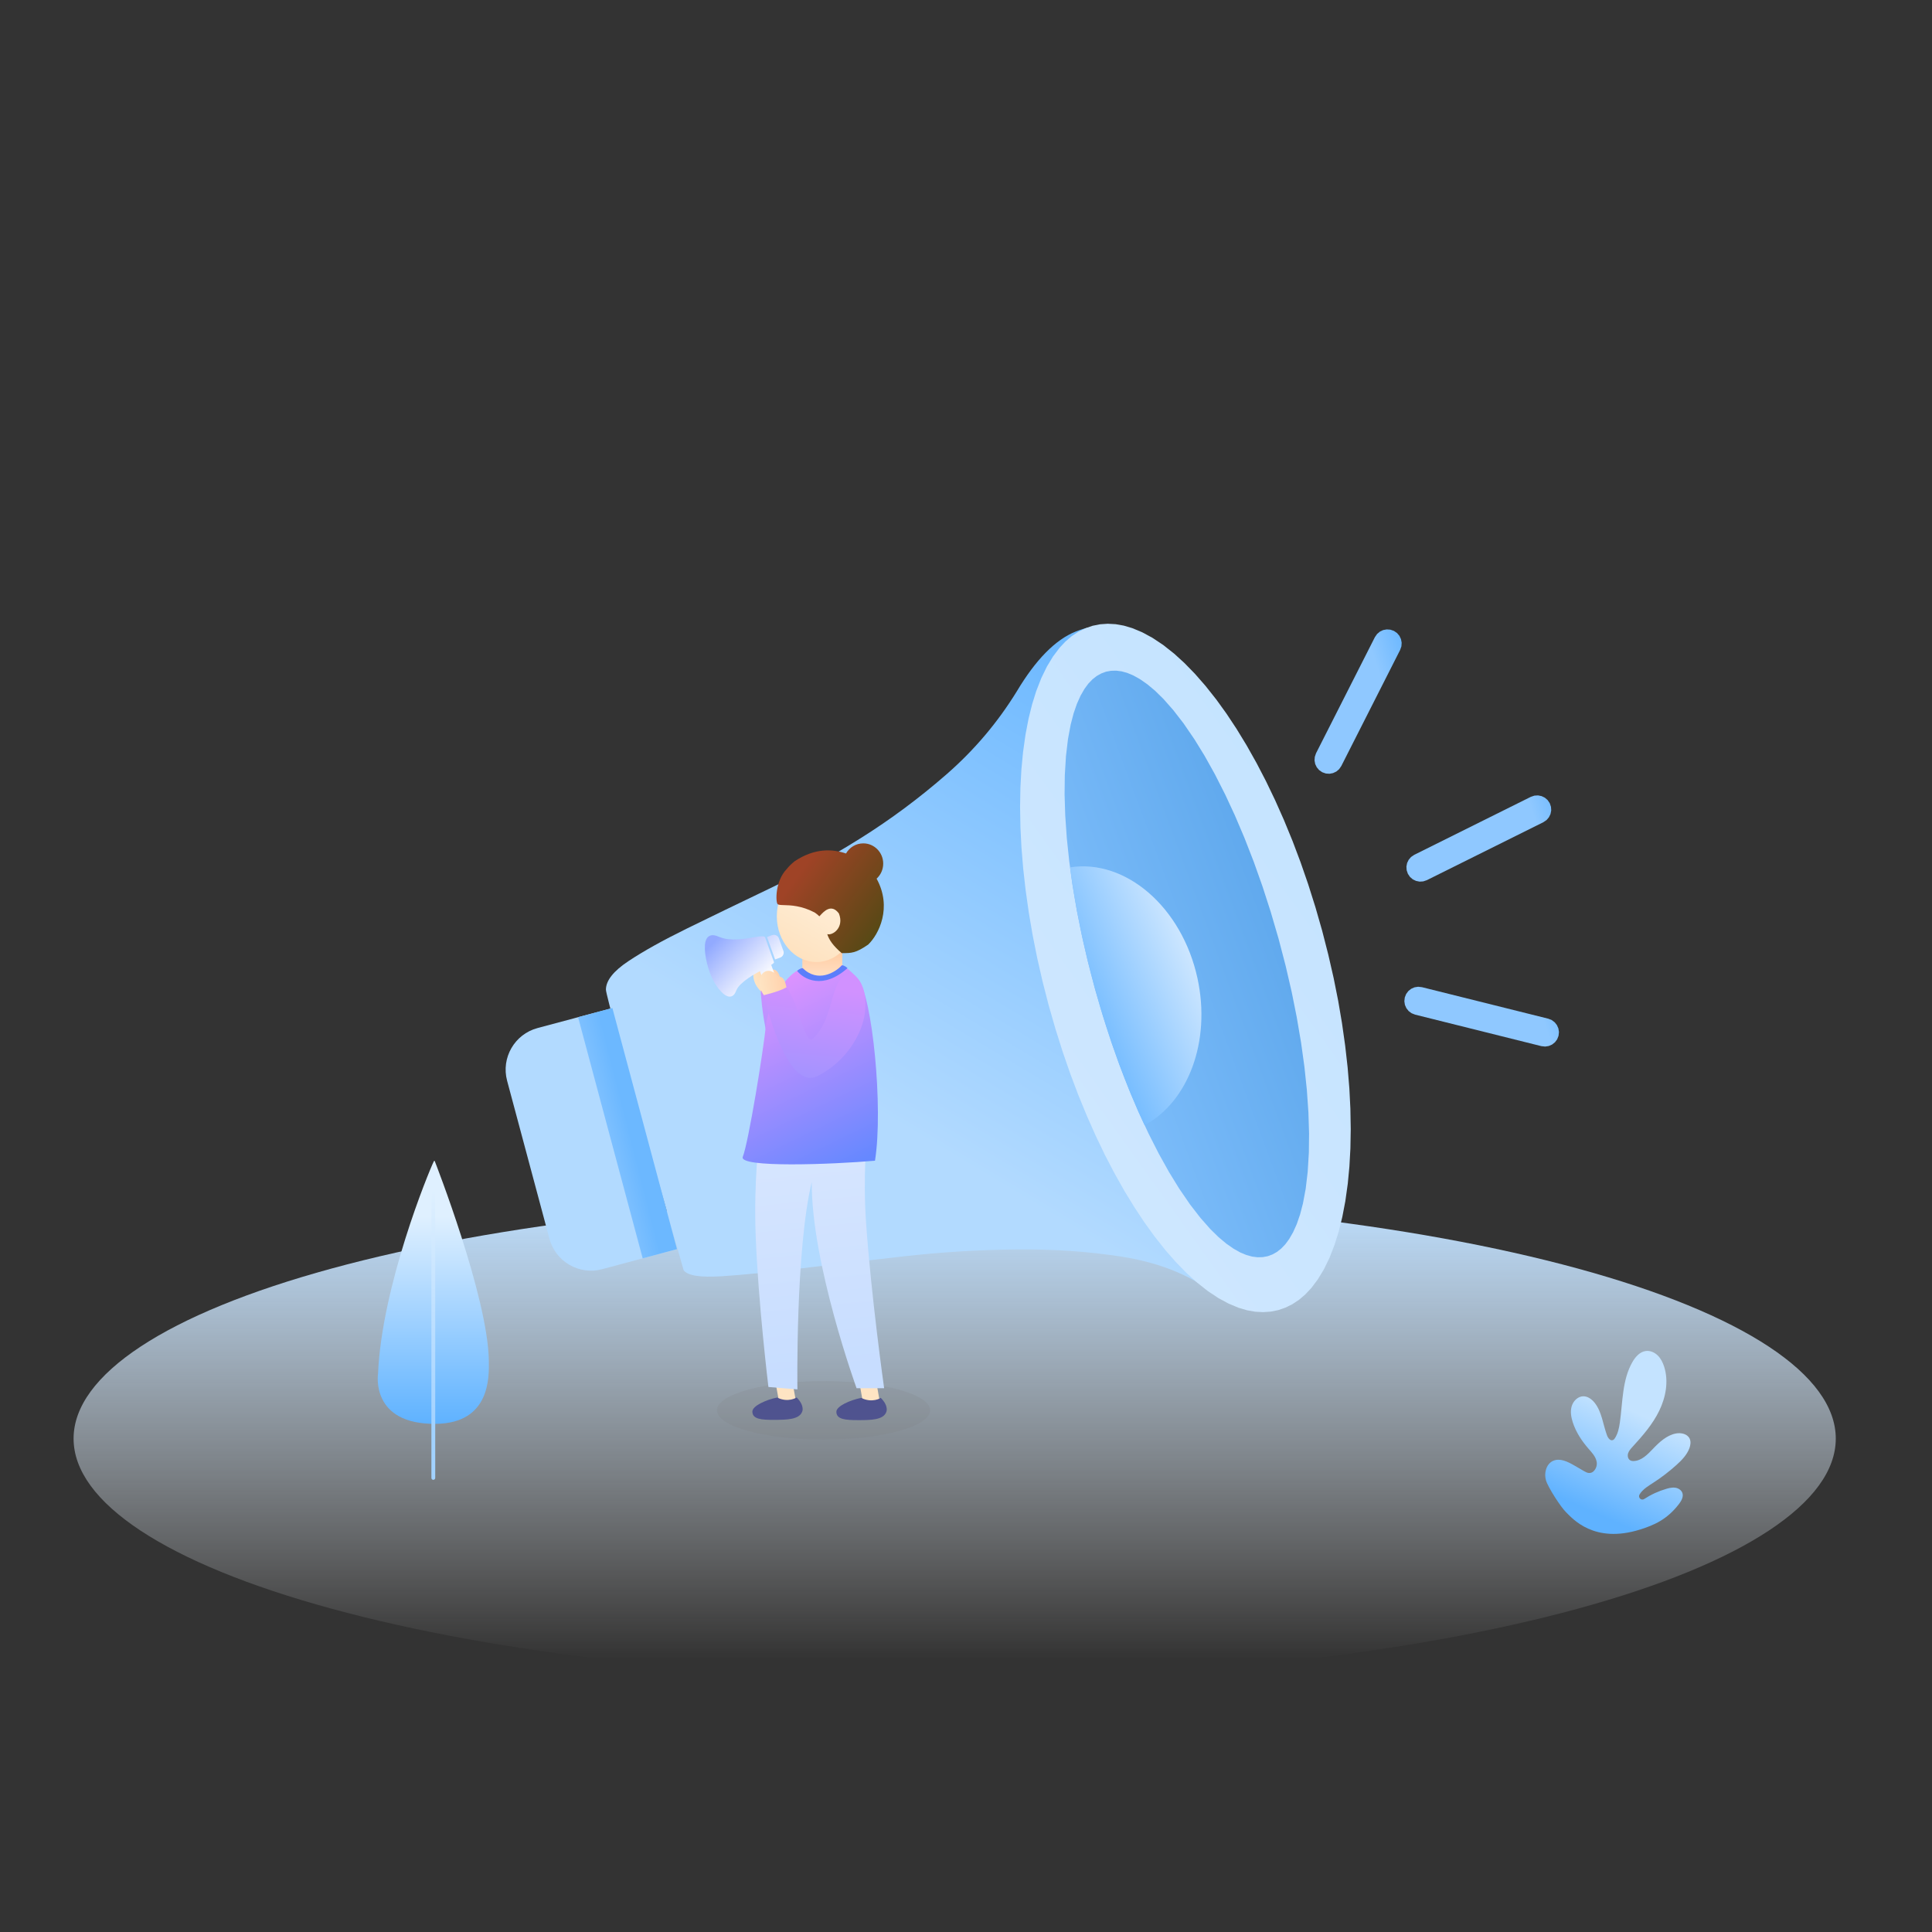 <?xml version="1.0" standalone="no"?><!DOCTYPE svg PUBLIC "-//W3C//DTD SVG 1.1//EN" "http://www.w3.org/Graphics/SVG/1.1/DTD/svg11.dtd"><svg height="1024" node-id="1" sillyvg="true" template-height="1024" template-width="1024" version="1.1" viewBox="0 0 1024 1024" width="1024" xmlns="http://www.w3.org/2000/svg" xmlns:xlink="http://www.w3.org/1999/xlink"><rect x="0" y="0" width="1024" height="1024" fill="#333333" stroke="none"/><defs node-id="110"><linearGradient gradientUnits="userSpaceOnUse" id="paint0_linear_1521_111919" node-id="34" spreadMethod="pad" x1="506" x2="506" y1="635" y2="890"><stop offset="0" stop-color="#bddfff"></stop><stop offset="0.959" stop-color="#ffffff" stop-opacity="0"></stop></linearGradient><linearGradient gradientUnits="userSpaceOnUse" id="paint1_linear_1521_111919" node-id="37" spreadMethod="pad" x1="229.66" x2="229.66" y1="754.678" y2="615.257"><stop offset="0" stop-color="#5fb2ff"></stop><stop offset="0.789" stop-color="#dff0ff"></stop></linearGradient><linearGradient gradientUnits="userSpaceOnUse" id="paint2_linear_1521_111919" node-id="40" spreadMethod="pad" x1="229.661" x2="229.661" y1="630.738" y2="784.347"><stop offset="0" stop-color="#dff0ff"></stop><stop offset="0.818" stop-color="#a2d2ff"></stop></linearGradient><linearGradient gradientUnits="userSpaceOnUse" id="paint3_linear_1521_111919" node-id="43" spreadMethod="pad" x1="883.842" x2="847.534" y1="720.042" y2="802.968"><stop offset="0.365" stop-color="#c4e3ff"></stop><stop offset="1" stop-color="#5fb2ff"></stop></linearGradient><linearGradient gradientUnits="userSpaceOnUse" id="paint4_linear_1521_111919" node-id="46" spreadMethod="pad" x1="589.431" x2="378.667" y1="350.139" y2="701.617"><stop offset="0" stop-color="#6cb8ff"></stop><stop offset="0.657" stop-color="#b2daff"></stop></linearGradient><linearGradient gradientUnits="userSpaceOnUse" id="paint5_linear_1521_111919" node-id="49" spreadMethod="pad" x1="589.431" x2="378.667" y1="350.139" y2="701.617"><stop offset="0" stop-color="#6cb8ff"></stop><stop offset="0.657" stop-color="#b2daff"></stop></linearGradient><linearGradient gradientUnits="userSpaceOnUse" id="paint6_linear_1521_111919" node-id="52" spreadMethod="pad" x1="319.954" x2="286.009" y1="545.899" y2="554.55"><stop offset="0" stop-color="#6cb8ff"></stop><stop offset="0.657" stop-color="#8fc8ff"></stop></linearGradient><linearGradient gradientUnits="userSpaceOnUse" id="paint7_linear_1521_111919" node-id="55" spreadMethod="pad" x1="661.427" x2="470.715" y1="344.317" y2="480.857"><stop offset="0" stop-color="#c4e3ff"></stop><stop offset="1" stop-color="#cee7ff"></stop></linearGradient><linearGradient gradientUnits="userSpaceOnUse" id="paint8_linear_1521_111919" node-id="58" spreadMethod="pad" x1="651.29" x2="490.818" y1="366.62" y2="426.097"><stop offset="0" stop-color="#5ca6eb"></stop><stop offset="1" stop-color="#87c4ff"></stop></linearGradient><linearGradient gradientUnits="userSpaceOnUse" id="paint9_linear_1521_111919" node-id="61" spreadMethod="pad" x1="682.035" x2="537.184" y1="500.048" y2="563.919"><stop offset="0" stop-color="#f6faff"></stop><stop offset="0.126" stop-color="#f6faff"></stop><stop offset="1" stop-color="#309bff"></stop></linearGradient><linearGradient gradientUnits="userSpaceOnUse" id="paint10_linear_1521_111919" node-id="65" spreadMethod="pad" x1="435.835" x2="435.835" y1="505.016" y2="523.439"><stop offset="0" stop-color="#ffcda5"></stop><stop offset="1" stop-color="#ffe8d1"></stop></linearGradient><linearGradient gradientUnits="userSpaceOnUse" id="paint11_linear_1521_111919" node-id="68" spreadMethod="pad" x1="435.939" x2="411.343" y1="461.354" y2="507.163"><stop offset="0" stop-color="#fff2df"></stop><stop offset="1" stop-color="#fee0bc"></stop></linearGradient><linearGradient gradientUnits="userSpaceOnUse" id="paint12_linear_1521_111919" node-id="71" spreadMethod="pad" x1="422.126" x2="464.478" y1="464.659" y2="495.666"><stop offset="0" stop-color="#9f4326"></stop><stop offset="1" stop-color="#574915"></stop></linearGradient><linearGradient gradientUnits="userSpaceOnUse" id="paint13_linear_1521_111919" node-id="74" spreadMethod="pad" x1="430.148" x2="446.874" y1="559.184" y2="725.859"><stop offset="0" stop-color="#dde9ff"></stop><stop offset="1" stop-color="#c7ddff"></stop></linearGradient><linearGradient gradientUnits="userSpaceOnUse" id="paint14_linear_1521_111919" node-id="77" spreadMethod="pad" x1="400.813" x2="414.305" y1="524.237" y2="520.89"><stop offset="0" stop-color="#fee4c3"></stop><stop offset="1" stop-color="#ffd1ac"></stop></linearGradient><linearGradient gradientUnits="userSpaceOnUse" id="paint15_linear_1521_111919" node-id="80" spreadMethod="pad" x1="432.489" x2="418.738" y1="523.275" y2="592.842"><stop offset="0" stop-color="#d191ff"></stop><stop offset="1" stop-color="#8e94ff"></stop></linearGradient><linearGradient gradientUnits="userSpaceOnUse" id="paint16_linear_1521_111919" node-id="83" spreadMethod="pad" x1="408.999" x2="462.245" y1="502.77" y2="612.26"><stop offset="0" stop-color="#f094ff"></stop><stop offset="1" stop-color="#6688ff"></stop></linearGradient><linearGradient gradientUnits="userSpaceOnUse" id="paint17_linear_1521_111919" node-id="86" spreadMethod="pad" x1="381.294" x2="406.294" y1="496.099" y2="520.076"><stop offset="0" stop-color="#92aaff"></stop><stop offset="1" stop-color="#ffffff"></stop></linearGradient><linearGradient gradientUnits="userSpaceOnUse" id="paint18_linear_1521_111919" node-id="89" spreadMethod="pad" x1="381.294" x2="406.294" y1="496.099" y2="520.076"><stop offset="0" stop-color="#92aaff"></stop><stop offset="1" stop-color="#ffffff"></stop></linearGradient><linearGradient gradientUnits="userSpaceOnUse" id="paint19_linear_1521_111919" node-id="92" spreadMethod="pad" x1="403.414" x2="417.144" y1="527.234" y2="525.062"><stop offset="0" stop-color="#fee4c3"></stop><stop offset="1" stop-color="#ffd1ac"></stop></linearGradient><linearGradient gradientUnits="userSpaceOnUse" id="paint20_linear_1521_111919" node-id="95" spreadMethod="pad" x1="434.726" x2="427.793" y1="523.873" y2="594.448"><stop offset="0" stop-color="#d191ff"></stop><stop offset="1" stop-color="#8e94ff"></stop></linearGradient><linearGradient gradientUnits="userSpaceOnUse" id="paint21_linear_1521_111919" node-id="98" spreadMethod="pad" x1="742.934" x2="716.806" y1="335.294" y2="343.65"><stop offset="0" stop-color="#6cb8ff"></stop><stop offset="0.657" stop-color="#8fc8ff"></stop></linearGradient><linearGradient gradientUnits="userSpaceOnUse" id="paint22_linear_1521_111919" node-id="101" spreadMethod="pad" x1="828.875" x2="802.747" y1="423.302" y2="431.658"><stop offset="0" stop-color="#6cb8ff"></stop><stop offset="0.657" stop-color="#8fc8ff"></stop></linearGradient><linearGradient gradientUnits="userSpaceOnUse" id="paint23_linear_1521_111919" node-id="104" spreadMethod="pad" x1="838.683" x2="812.555" y1="546.029" y2="554.385"><stop offset="0" stop-color="#6cb8ff"></stop><stop offset="0.657" stop-color="#8fc8ff"></stop></linearGradient><clipPath id="clip0_1521_111919" node-id="107"><path d="M 0.00 0.00 L 1024.00 0.00 L 1024.00 1024.00 L 0.00 1024.00 Z" fill="#000000" fill-rule="nonzero" node-id="259" stroke="none" target-height="1024" target-width="1024" target-x="0" target-y="0"></path></clipPath></defs><g clip-path="url(#clip0_1521_111919)" id="sillyvg_g_0" node-id="263"><path d="M 973.00 762.50 C 973.00 796.32 923.80 828.75 836.22 852.66 C 748.64 876.57 629.86 890.00 506.00 890.00 C 382.14 890.00 263.36 876.57 175.78 852.66 C 88.20 828.75 39.00 796.32 39.00 762.50 C 39.00 728.68 88.20 696.25 175.78 672.34 C 263.36 648.43 382.14 635.00 506.00 635.00 C 629.86 635.00 748.64 648.43 836.22 672.34 C 923.80 696.25 973.00 728.68 973.00 762.50 Z" fill="url(#paint0_linear_1521_111919)" fill-rule="nonzero" node-id="265" stroke="none" target-height="255" target-width="934" target-x="39" target-y="635"></path><path d="M 230.46 615.50 C 230.46 615.50 230.23 614.92 229.93 615.54 C 227.18 621.12 202.33 681.57 200.36 728.22 C 200.36 728.22 196.22 755.02 230.97 754.66 C 259.97 754.37 259.20 729.66 259.10 721.34 C 258.70 687.57 230.46 615.50 230.46 615.50 Z" fill="url(#paint1_linear_1521_111919)" fill-rule="nonzero" node-id="267" stroke="none" target-height="140.098" target-width="63.758" target-x="196.215" target-y="614.922"></path><path d="M 229.66 784.34 C 229.10 784.34 228.65 783.89 228.65 783.33 L 228.65 631.75 C 228.65 631.20 229.10 630.74 229.66 630.74 C 230.22 630.74 230.68 631.20 230.68 631.75 L 230.68 783.33 C 230.68 783.90 230.22 784.34 229.66 784.34 Z" fill="url(#paint2_linear_1521_111919)" fill-rule="nonzero" node-id="269" stroke="none" target-height="153.606" target-width="2.033" target-x="228.647" target-y="630.737"></path><path d="M 869.35 810.66 C 876.54 808.40 883.52 805.45 889.87 797.18 C 891.18 795.48 892.40 793.31 891.69 791.28 C 891.15 789.76 889.59 788.78 888.01 788.53 C 887.42 788.44 886.83 788.43 886.23 788.48 L 886.23 788.48 C 885.32 788.57 884.41 788.75 883.54 789.01 L 883.28 789.09 C 879.09 790.30 875.09 792.13 871.42 794.52 C 871.09 794.74 870.70 794.83 870.31 794.79 C 869.91 794.75 869.55 794.58 869.27 794.30 C 868.98 794.02 868.80 793.65 868.75 793.25 C 868.70 792.86 868.79 792.45 868.99 792.11 C 869.37 791.49 869.80 790.91 870.29 790.38 C 871.01 789.61 871.81 788.92 872.66 788.30 C 873.79 787.46 874.99 786.72 876.17 785.95 C 880.56 783.12 884.72 779.93 888.61 776.42 C 891.38 773.91 894.09 771.13 895.41 767.61 C 896.01 765.99 896.29 764.12 895.57 762.55 C 894.38 759.97 891.00 759.25 888.24 759.78 C 883.40 760.72 879.53 764.32 876.10 767.91 C 873.26 770.89 870.08 774.19 865.99 774.37 C 865.29 774.44 864.59 774.30 863.98 773.96 C 862.81 773.25 862.51 771.59 862.93 770.27 C 863.34 768.95 864.30 767.90 865.23 766.89 C 870.62 761.02 875.93 754.92 879.43 747.73 C 882.93 740.53 884.48 732.04 882.05 724.41 C 881.34 722.18 880.26 720.00 878.59 718.38 C 876.92 716.76 874.58 715.75 872.28 716.06 C 869.15 716.47 866.80 719.15 865.21 721.91 C 859.77 731.40 860.10 743.02 858.57 753.89 C 858.14 756.93 857.51 760.05 855.73 762.56 C 855.56 762.80 855.35 763.00 855.10 763.15 C 853.63 764.01 852.31 762.27 851.76 760.79 C 849.58 754.95 849.04 748.26 845.14 743.43 C 843.65 741.59 841.54 740.05 839.20 740.06 C 836.33 740.08 833.88 742.51 833.04 745.29 C 832.20 748.07 832.71 751.10 833.60 753.86 C 835.26 758.98 838.25 763.58 841.76 767.63 C 843.61 769.76 845.71 771.92 846.26 774.71 C 846.43 775.65 846.36 776.63 846.05 777.54 C 845.75 778.45 845.22 779.27 844.51 779.91 C 844.18 780.20 843.80 780.42 843.39 780.56 C 842.97 780.70 842.53 780.75 842.10 780.71 C 841.16 780.63 840.31 780.14 839.48 779.67 C 839.14 779.47 838.79 779.26 838.45 779.07 C 837.08 778.28 835.71 777.48 834.34 776.69 C 830.85 774.67 826.65 772.61 823.02 774.35 C 821.17 775.24 819.95 776.98 819.38 778.99 C 818.87 780.80 818.87 782.73 819.38 784.55 C 820.46 788.33 827.28 798.85 830.09 801.56 C 833.37 804.73 844.75 818.40 869.35 810.66 Z" fill="url(#paint3_linear_1521_111919)" fill-rule="nonzero" node-id="271" stroke="none" target-height="102.653" target-width="77.419" target-x="818.872" target-y="715.745"></path><path d="M 538.94 366.41 C 548.97 349.64 559.35 339.08 570.09 334.75 C 580.83 330.40 591.47 330.62 602.00 335.38 C 612.54 340.14 622.72 348.58 632.56 360.70 C 642.40 372.82 651.57 386.83 660.07 402.73 C 668.57 418.63 676.34 435.59 683.38 453.61 C 690.41 471.62 696.25 489.02 700.91 505.82 C 705.56 522.62 709.02 539.75 711.30 557.20 C 713.57 574.66 714.45 591.39 713.94 607.40 C 713.43 623.41 711.62 637.82 708.51 650.62 C 705.40 663.43 700.79 673.58 694.67 681.07 C 688.56 688.57 680.92 692.73 671.77 693.56 C 662.62 694.39 651.79 690.73 639.30 682.59 C 627.12 674.36 612.20 668.85 594.54 666.06 C 576.88 663.28 558.10 662.00 538.19 662.22 C 518.29 662.44 498.42 663.68 478.57 665.93 C 458.72 668.19 440.54 670.33 424.03 672.34 C 407.53 674.35 393.66 675.72 382.43 676.44 C 371.20 677.16 364.51 676.11 362.36 673.29 C 362.36 673.29 321.11 529.28 321.15 524.49 C 321.19 519.70 325.17 514.67 333.10 509.41 C 341.02 504.14 351.37 498.38 364.14 492.11 C 376.91 485.85 391.35 478.86 407.47 471.15 C 423.60 463.44 439.73 454.54 455.87 444.44 C 472.01 434.34 487.36 422.92 501.92 410.19 C 516.48 397.45 528.82 382.86 538.94 366.41 Z" fill="url(#paint4_linear_1521_111919)" fill-rule="nonzero" node-id="273" stroke="none" target-height="363.983" target-width="393.341" target-x="321.113" target-y="330.405"></path><path d="M 268.78 572.83 C 265.52 560.66 272.74 548.15 284.91 544.89 L 324.57 534.27 L 358.82 662.06 L 319.16 672.69 C 306.99 675.95 294.48 668.73 291.22 656.56 L 268.78 572.83 Z" fill="url(#paint5_linear_1521_111919)" fill-rule="nonzero" node-id="275" stroke="none" target-height="141.685" target-width="93.295" target-x="265.522" target-y="534.267"></path><path d="M 306.39 539.14 L 324.57 534.27 L 358.82 662.06 L 340.63 666.94 Z" fill="url(#paint6_linear_1521_111919)" fill-rule="nonzero" group-id="1" node-id="279" stroke="none" target-height="132.671" target-width="52.43" target-x="306.388" target-y="534.266"></path><path d="M 700.79 493.36 L 704.03 506.02 L 706.86 518.39 L 709.27 530.47 L 711.28 542.27 L 712.98 554.29 L 714.28 565.83 L 715.19 576.92 L 715.73 587.58 L 715.92 598.46 L 715.74 608.69 L 715.21 618.32 L 714.35 627.36 L 713.06 636.60 L 711.45 645.03 L 709.55 652.71 L 707.37 659.70 L 704.64 666.73 L 701.66 672.84 L 698.44 678.13 L 695.02 682.68 L 691.82 686.09 L 688.49 688.93 L 685.00 691.24 L 681.35 693.05 L 677.50 694.39 L 673.50 695.18 L 669.44 695.46 L 665.26 695.23 L 660.95 694.47 L 656.47 693.14 L 651.21 690.95 L 645.77 688.01 L 640.10 684.24 L 634.19 679.56 L 628.78 674.63 L 623.26 668.96 L 617.60 662.50 L 611.82 655.18 L 606.51 647.81 L 601.19 639.77 L 595.86 631.04 L 590.53 621.55 L 585.60 612.08 L 580.78 602.05 L 576.07 591.44 L 571.46 580.21 L 567.23 569.01 L 563.21 557.37 L 559.39 545.27 L 555.79 532.70 L 552.54 520.04 L 549.72 507.67 L 547.31 495.59 L 545.30 483.79 L 543.60 471.78 L 542.30 460.23 L 541.39 449.14 L 540.85 438.48 L 540.66 427.60 L 540.84 417.37 L 541.37 407.75 L 542.23 398.70 L 543.52 389.46 L 545.13 381.03 L 547.03 373.35 L 549.20 366.36 L 551.94 359.33 L 554.92 353.22 L 558.13 347.93 L 561.56 343.38 L 564.76 339.97 L 568.09 337.13 L 571.58 334.82 L 575.23 333.01 L 579.08 331.67 L 583.07 330.88 L 587.14 330.60 L 591.32 330.83 L 595.63 331.59 L 600.11 332.92 L 605.37 335.11 L 610.81 338.05 L 616.48 341.82 L 622.39 346.50 L 627.80 351.44 L 633.32 357.10 L 638.97 363.56 L 644.76 370.88 L 650.07 378.25 L 655.39 386.29 L 660.72 395.03 L 666.05 404.51 L 670.97 413.98 L 675.79 424.01 L 680.51 434.62 L 685.12 445.85 L 689.34 457.05 L 693.37 468.69 L 697.19 480.79 L 700.79 493.36 Z" fill="url(#paint7_linear_1521_111919)" fill-rule="nonzero" group-id="2" node-id="284" stroke="none" target-height="364.863" target-width="175.26" target-x="540.659" target-y="330.6"></path><path d="M 677.65 497.47 L 681.40 511.83 L 684.61 525.71 L 687.30 539.13 L 689.60 552.65 L 691.37 565.43 L 692.64 577.49 L 693.49 589.63 L 693.83 600.76 L 693.72 610.94 L 693.10 621.15 L 692.04 630.09 L 690.58 637.89 L 689.04 643.78 L 687.30 648.82 L 685.37 653.11 L 683.29 656.72 L 681.23 659.51 L 679.07 661.76 L 676.81 663.54 L 674.43 664.88 L 671.90 665.82 L 669.26 666.31 L 666.52 666.38 L 663.67 666.02 L 660.66 665.20 L 657.45 663.87 L 653.82 661.84 L 649.97 659.15 L 645.88 655.73 L 641.52 651.46 L 636.27 645.52 L 630.76 638.40 L 624.98 629.96 L 619.65 621.29 L 614.22 611.56 L 608.71 600.71 L 603.60 589.71 L 598.55 577.85 L 593.57 565.07 L 588.99 552.17 L 584.61 538.61 L 580.44 524.37 L 576.69 510.01 L 573.48 496.13 L 570.78 482.71 L 568.48 469.19 L 566.71 456.41 L 565.44 444.35 L 564.60 432.21 L 564.25 421.08 L 564.37 410.90 L 564.99 400.69 L 566.05 391.75 L 567.50 383.95 L 569.05 378.06 L 570.79 373.02 L 572.72 368.73 L 574.79 365.12 L 576.85 362.33 L 579.01 360.08 L 581.28 358.30 L 583.66 356.96 L 586.18 356.02 L 588.83 355.53 L 591.57 355.46 L 594.42 355.82 L 597.43 356.64 L 600.63 357.97 L 604.27 360.00 L 608.12 362.69 L 612.21 366.11 L 616.57 370.38 L 621.82 376.32 L 627.33 383.44 L 633.10 391.88 L 638.44 400.55 L 643.87 410.28 L 649.38 421.13 L 654.49 432.13 L 659.54 443.99 L 664.52 456.77 L 669.10 469.67 L 673.48 483.23 L 677.65 497.47 Z" fill="url(#paint8_linear_1521_111919)" fill-rule="nonzero" group-id="3" node-id="289" stroke="none" target-height="310.928" target-width="129.581" target-x="564.253" target-y="355.456"></path><path d="M 606.64 596.37 C 596.86 575.50 587.81 551.01 580.44 524.37 C 574.18 501.75 569.76 479.84 567.13 459.71 C 596.60 455.12 626.46 480.80 634.67 518.44 C 641.99 551.99 629.71 584.06 606.64 596.37 Z" fill="url(#paint9_linear_1521_111919)" fill-rule="evenodd" node-id="292" stroke="none" target-height="141.248" target-width="74.86" target-x="567.132" target-y="455.123"></path><path d="M 493.00 747.50 C 493.00 756.06 467.70 763.00 436.50 763.00 C 405.30 763.00 380.00 756.06 380.00 747.50 C 380.00 738.94 405.30 732.00 436.50 732.00 C 467.70 732.00 493.00 738.94 493.00 747.50 Z" fill="#7d7d7d" fill-opacity="0.15" fill-rule="nonzero" node-id="294" stroke="none" target-height="31" target-width="113" target-x="380" target-y="732"></path><path d="M 425.26 502.28 L 446.41 502.28 L 446.41 523.44 L 425.26 523.44 L 425.26 502.28 Z" fill="url(#paint10_linear_1521_111919)" fill-rule="nonzero" node-id="296" stroke="none" target-height="21.158" target-width="21.158" target-x="425.256" target-y="502.281"></path><path d="M 432.71 509.91 C 421.12 509.91 411.73 499.04 411.73 485.63 C 411.73 472.22 421.12 461.35 432.71 461.35 C 444.30 461.35 453.70 472.22 453.70 485.63 C 453.70 499.04 444.30 509.91 432.71 509.91 Z" fill="url(#paint11_linear_1521_111919)" fill-rule="nonzero" node-id="298" stroke="none" target-height="48.558" target-width="41.968" target-x="411.729" target-y="461.354"></path><path d="M 457.55 447.00 C 453.64 447.00 450.22 449.16 448.40 452.37 C 441.38 449.95 431.77 449.36 421.15 456.50 C 419.57 457.76 418.15 459.12 416.99 460.59 C 410.73 467.12 411.11 478.07 412.12 479.16 C 412.57 479.64 413.76 479.68 415.55 479.73 C 419.04 479.82 424.81 479.98 431.80 483.65 C 432.75 484.30 433.60 484.96 434.29 485.67 C 434.44 485.53 434.60 485.35 434.79 485.13 C 436.62 483.14 440.63 478.74 444.64 484.17 C 447.60 491.68 441.24 495.98 438.47 495.12 C 439.45 498.22 441.59 501.29 446.12 505.18 C 451.42 505.18 453.51 505.18 460.12 500.68 C 465.80 495.26 473.00 481.01 464.62 465.71 C 466.77 463.74 468.12 460.90 468.12 457.73 C 468.12 451.81 463.39 447.00 457.55 447.00 Z" fill="url(#paint12_linear_1521_111919)" fill-rule="evenodd" node-id="300" stroke="none" target-height="58.183" target-width="62.277" target-x="410.728" target-y="447"></path><path d="M 464.23 731.21 L 455.50 732.75 L 457.55 744.39 L 466.29 742.85 Z" fill="#fee4c3" fill-rule="nonzero" group-id="4" node-id="304" stroke="none" target-height="13.183" target-width="10.786" target-x="455.501" target-y="731.207"></path><path d="M 443.29 748.28 C 443.29 752.35 448.23 752.70 454.77 752.70 C 461.32 752.70 468.31 752.70 469.79 748.28 C 469.73 748.47 471.27 745.33 466.83 740.91 C 466.83 740.91 462.39 743.86 456.46 740.91 C 450.69 742.04 443.29 745.25 443.29 748.28 Z" fill="#4f538f" fill-rule="nonzero" node-id="307" stroke="none" target-height="11.793" target-width="27.981" target-x="443.293" target-y="740.91"></path><path d="M 419.77 731.14 L 411.05 732.72 L 413.15 744.36 L 421.88 742.78 Z" fill="#fee4c3" fill-rule="nonzero" group-id="5" node-id="311" stroke="none" target-height="13.213" target-width="10.831" target-x="411.047" target-y="731.145"></path><path d="M 398.77 748.17 C 398.79 752.25 403.72 752.58 410.25 752.55 C 416.78 752.53 423.76 752.50 425.22 748.05 C 425.15 748.25 426.68 745.09 422.23 740.68 C 422.23 740.68 417.81 743.65 411.88 740.72 C 406.12 741.88 398.76 745.13 398.77 748.17 Z" fill="#4f538f" fill-rule="nonzero" node-id="314" stroke="none" target-height="11.906" target-width="27.923" target-x="398.76" target-y="740.678"></path><path d="M 446.20 601.13 C 453.55 601.16 459.43 601.89 459.43 601.89 C 459.43 601.89 457.37 623.79 459.01 647.67 C 461.69 686.81 468.61 735.77 468.61 735.77 L 454.00 735.77 C 454.00 735.77 429.98 669.62 430.24 626.46 C 421.54 662.82 422.65 736.40 422.65 736.40 L 407.28 735.13 C 407.28 735.13 401.86 690.58 400.52 654.76 C 399.44 625.75 402.39 604.03 402.39 604.03 C 409.91 603.19 417.52 603.12 425.07 603.81 C 425.09 603.81 425.11 603.82 425.13 603.82 C 428.46 602.91 432.63 601.98 436.88 601.55 C 439.79 601.25 442.73 601.14 445.49 601.13 L 446.20 601.13 Z" fill="url(#paint13_linear_1521_111919)" fill-rule="nonzero" node-id="316" stroke="none" target-height="135.27" target-width="69.172" target-x="399.44" target-y="601.133"></path><path d="M 409.00 513.91 C 412.27 513.43 413.26 516.68 414.55 521.87 C 415.83 527.05 416.36 532.71 412.63 533.63 C 408.92 534.55 404.38 530.42 403.10 525.24 C 394.70 516.68 401.86 506.27 409.00 513.91 Z" fill="url(#paint14_linear_1521_111919)" fill-rule="nonzero" node-id="318" stroke="none" target-height="28.277" target-width="21.652" target-x="394.703" target-y="506.275"></path><path d="M 451.01 537.13 C 453.10 527.61 456.71 522.71 451.60 518.57 C 439.79 517.48 429.04 534.79 425.53 546.45 C 420.56 552.62 418.79 519.67 412.73 519.85 C 408.57 521.78 403.19 525.31 403.19 525.31 C 403.19 525.31 405.70 574.25 423.41 569.07 C 441.11 563.88 448.80 547.23 451.01 537.13 Z" fill="url(#paint15_linear_1521_111919)" fill-rule="nonzero" node-id="320" stroke="none" target-height="56.769" target-width="53.523" target-x="403.189" target-y="517.484"></path><path d="M 425.28 513.13 C 433.57 522.59 442.54 516.09 446.00 511.65 C 446.49 511.65 450.14 513.36 454.88 519.04 C 462.28 527.92 468.26 587.13 463.76 615.20 C 441.06 617.18 391.33 619.06 393.69 613.14 C 396.65 605.74 404.56 557.51 406.04 542.71 C 406.63 536.83 413.44 517.56 425.28 513.13 Z" fill="url(#paint16_linear_1521_111919)" fill-rule="nonzero" node-id="322" stroke="none" target-height="107.411" target-width="76.939" target-x="391.326" target-y="511.646"></path><path d="M 422.48 514.60 C 422.48 514.60 423.97 513.14 425.45 513.14 C 433.44 520.97 442.50 515.53 446.22 511.69 C 446.36 511.54 447.71 511.69 449.19 513.14 C 436.13 524.77 425.94 518.96 422.48 514.60 Z" fill="#5b7efb" fill-rule="nonzero" node-id="324" stroke="none" target-height="13.225" target-width="26.707" target-x="422.482" target-y="511.543"></path><path d="M 412.81 497.32 C 412.55 496.58 412.06 496.06 411.36 495.74 C 410.65 495.42 409.93 495.39 409.20 495.65 L 406.53 496.62 L 410.81 508.52 L 413.48 507.56 C 414.22 507.29 414.75 506.81 415.09 506.11 C 415.43 505.42 415.47 504.70 415.21 503.97 L 412.81 497.32 Z M 380.91 496.46 C 379.28 495.74 377.95 495.50 376.92 495.74 C 375.89 495.99 375.11 496.56 374.57 497.47 C 374.04 498.38 373.72 499.55 373.63 500.97 C 373.53 502.39 373.59 503.92 373.79 505.55 C 374.00 507.19 374.31 508.86 374.74 510.57 C 375.17 512.28 375.65 513.89 376.19 515.39 C 376.72 516.88 377.37 518.34 378.12 519.76 C 378.87 521.18 379.69 522.47 380.57 523.64 C 381.45 524.80 382.35 525.78 383.25 526.57 C 384.16 527.36 385.04 527.88 385.89 528.11 C 386.74 528.35 387.53 528.25 388.25 527.83 C 388.98 527.41 389.60 526.57 390.10 525.30 C 390.57 524.05 391.39 522.85 392.56 521.71 C 393.73 520.58 395.06 519.49 396.56 518.46 C 398.06 517.42 399.60 516.47 401.20 515.59 C 402.80 514.71 404.27 513.91 405.60 513.19 C 406.94 512.47 408.05 511.84 408.92 511.30 C 409.80 510.76 410.24 510.33 410.25 510.01 L 405.48 496.75 C 405.22 496.40 404.66 496.23 403.79 496.26 C 402.92 496.29 401.85 496.40 400.57 496.61 C 399.28 496.81 397.84 497.06 396.23 497.33 C 394.62 497.61 392.95 497.79 391.21 497.89 C 389.48 497.99 387.73 497.95 385.98 497.77 C 384.22 497.59 382.53 497.15 380.91 496.46 Z" fill="url(#paint17_linear_1521_111919)" fill-rule="nonzero" node-id="326" stroke="none" target-height="32.959" target-width="41.936" target-x="373.534" target-y="495.389"></path><path d="M 408.89 511.76 C 408.46 510.59 407.17 509.98 406.00 510.40 L 403.88 511.17 C 402.71 511.59 402.10 512.88 402.52 514.05 L 405.19 521.48 C 405.62 522.65 406.91 523.26 408.08 522.84 L 410.20 522.07 C 411.37 521.65 411.98 520.36 411.56 519.18 L 408.89 511.76 Z" fill="url(#paint18_linear_1521_111919)" fill-rule="nonzero" node-id="328" stroke="none" target-height="13.275" target-width="9.884" target-x="402.098" target-y="509.982"></path><path d="M 412.45 517.65 C 415.76 517.46 416.47 520.78 417.30 526.05 C 418.13 531.33 418.17 537.01 414.38 537.61 C 410.60 538.21 406.44 533.70 405.60 528.43 C 397.98 519.17 406.01 509.43 412.45 517.65 Z" fill="url(#paint19_linear_1521_111919)" fill-rule="nonzero" node-id="330" stroke="none" target-height="28.78" target-width="20.19" target-x="397.978" target-y="509.428"></path><path d="M 458.38 537.01 C 459.53 527.33 457.37 519.64 451.69 515.99 C 439.45 516.02 443.18 538.16 431.43 549.92 C 426.97 556.53 423.49 531.33 416.84 523.32 C 412.78 525.64 404.88 527.44 404.88 527.44 C 404.88 527.44 416.34 578.76 433.21 570.35 C 449.00 562.48 457.16 547.27 458.38 537.01 Z" fill="url(#paint20_linear_1521_111919)" fill-rule="nonzero" node-id="332" stroke="none" target-height="62.771" target-width="54.654" target-x="404.875" target-y="515.988"></path><path d="M 738.82 334.39 L 738.82 334.39 L 740.48 335.54 L 741.73 337.02 L 742.55 338.75 L 742.91 340.64 L 742.78 342.56 L 742.11 344.47 L 710.91 406.02 L 709.76 407.69 L 708.29 408.93 L 706.55 409.75 L 704.67 410.11 L 702.75 409.98 L 700.83 409.31 L 700.83 409.31 L 699.16 408.16 L 697.92 406.69 L 697.09 404.96 L 696.73 403.07 L 696.87 401.15 L 697.53 399.23 L 728.73 337.69 L 729.89 336.02 L 731.36 334.78 L 733.09 333.95 L 734.98 333.60 L 736.90 333.73 L 738.82 334.39 Z" fill="url(#paint21_linear_1521_111919)" fill-rule="nonzero" group-id="6" node-id="336" stroke="none" target-height="76.518" target-width="46.177" target-x="696.734" target-y="333.595"></path><path d="M 821.41 425.73 L 821.41 425.73 L 822.06 427.65 L 822.18 429.57 L 821.80 431.45 L 820.96 433.18 L 819.71 434.64 L 818.03 435.78 L 756.25 466.51 L 754.33 467.16 L 752.41 467.28 L 750.53 466.90 L 748.80 466.07 L 747.33 464.81 L 746.20 463.13 L 746.20 463.13 L 745.55 461.21 L 745.43 459.29 L 745.80 457.41 L 746.64 455.68 L 747.89 454.22 L 749.57 453.08 L 811.35 422.35 L 813.27 421.70 L 815.20 421.58 L 817.08 421.96 L 818.80 422.79 L 820.27 424.05 L 821.41 425.73 Z" fill="url(#paint22_linear_1521_111919)" fill-rule="nonzero" group-id="7" node-id="341" stroke="none" target-height="45.698" target-width="76.748" target-x="745.427" target-y="421.581"></path><path d="M 826.06 549.01 L 826.06 549.01 L 825.31 550.90 L 824.15 552.44 L 822.64 553.63 L 820.89 554.40 L 818.98 554.70 L 816.97 554.48 L 750.02 537.77 L 748.14 537.02 L 746.59 535.86 L 745.41 534.36 L 744.63 532.60 L 744.34 530.70 L 744.56 528.68 L 744.56 528.68 L 745.31 526.80 L 746.47 525.26 L 747.97 524.07 L 749.73 523.30 L 751.63 523.00 L 753.65 523.22 L 820.60 539.92 L 822.48 540.67 L 824.02 541.83 L 825.21 543.34 L 825.98 545.09 L 826.28 547.00 L 826.06 549.01 Z" fill="url(#paint23_linear_1521_111919)" fill-rule="nonzero" group-id="8" node-id="346" stroke="none" target-height="31.701" target-width="81.947" target-x="744.335" target-y="522.997"></path></g></svg>